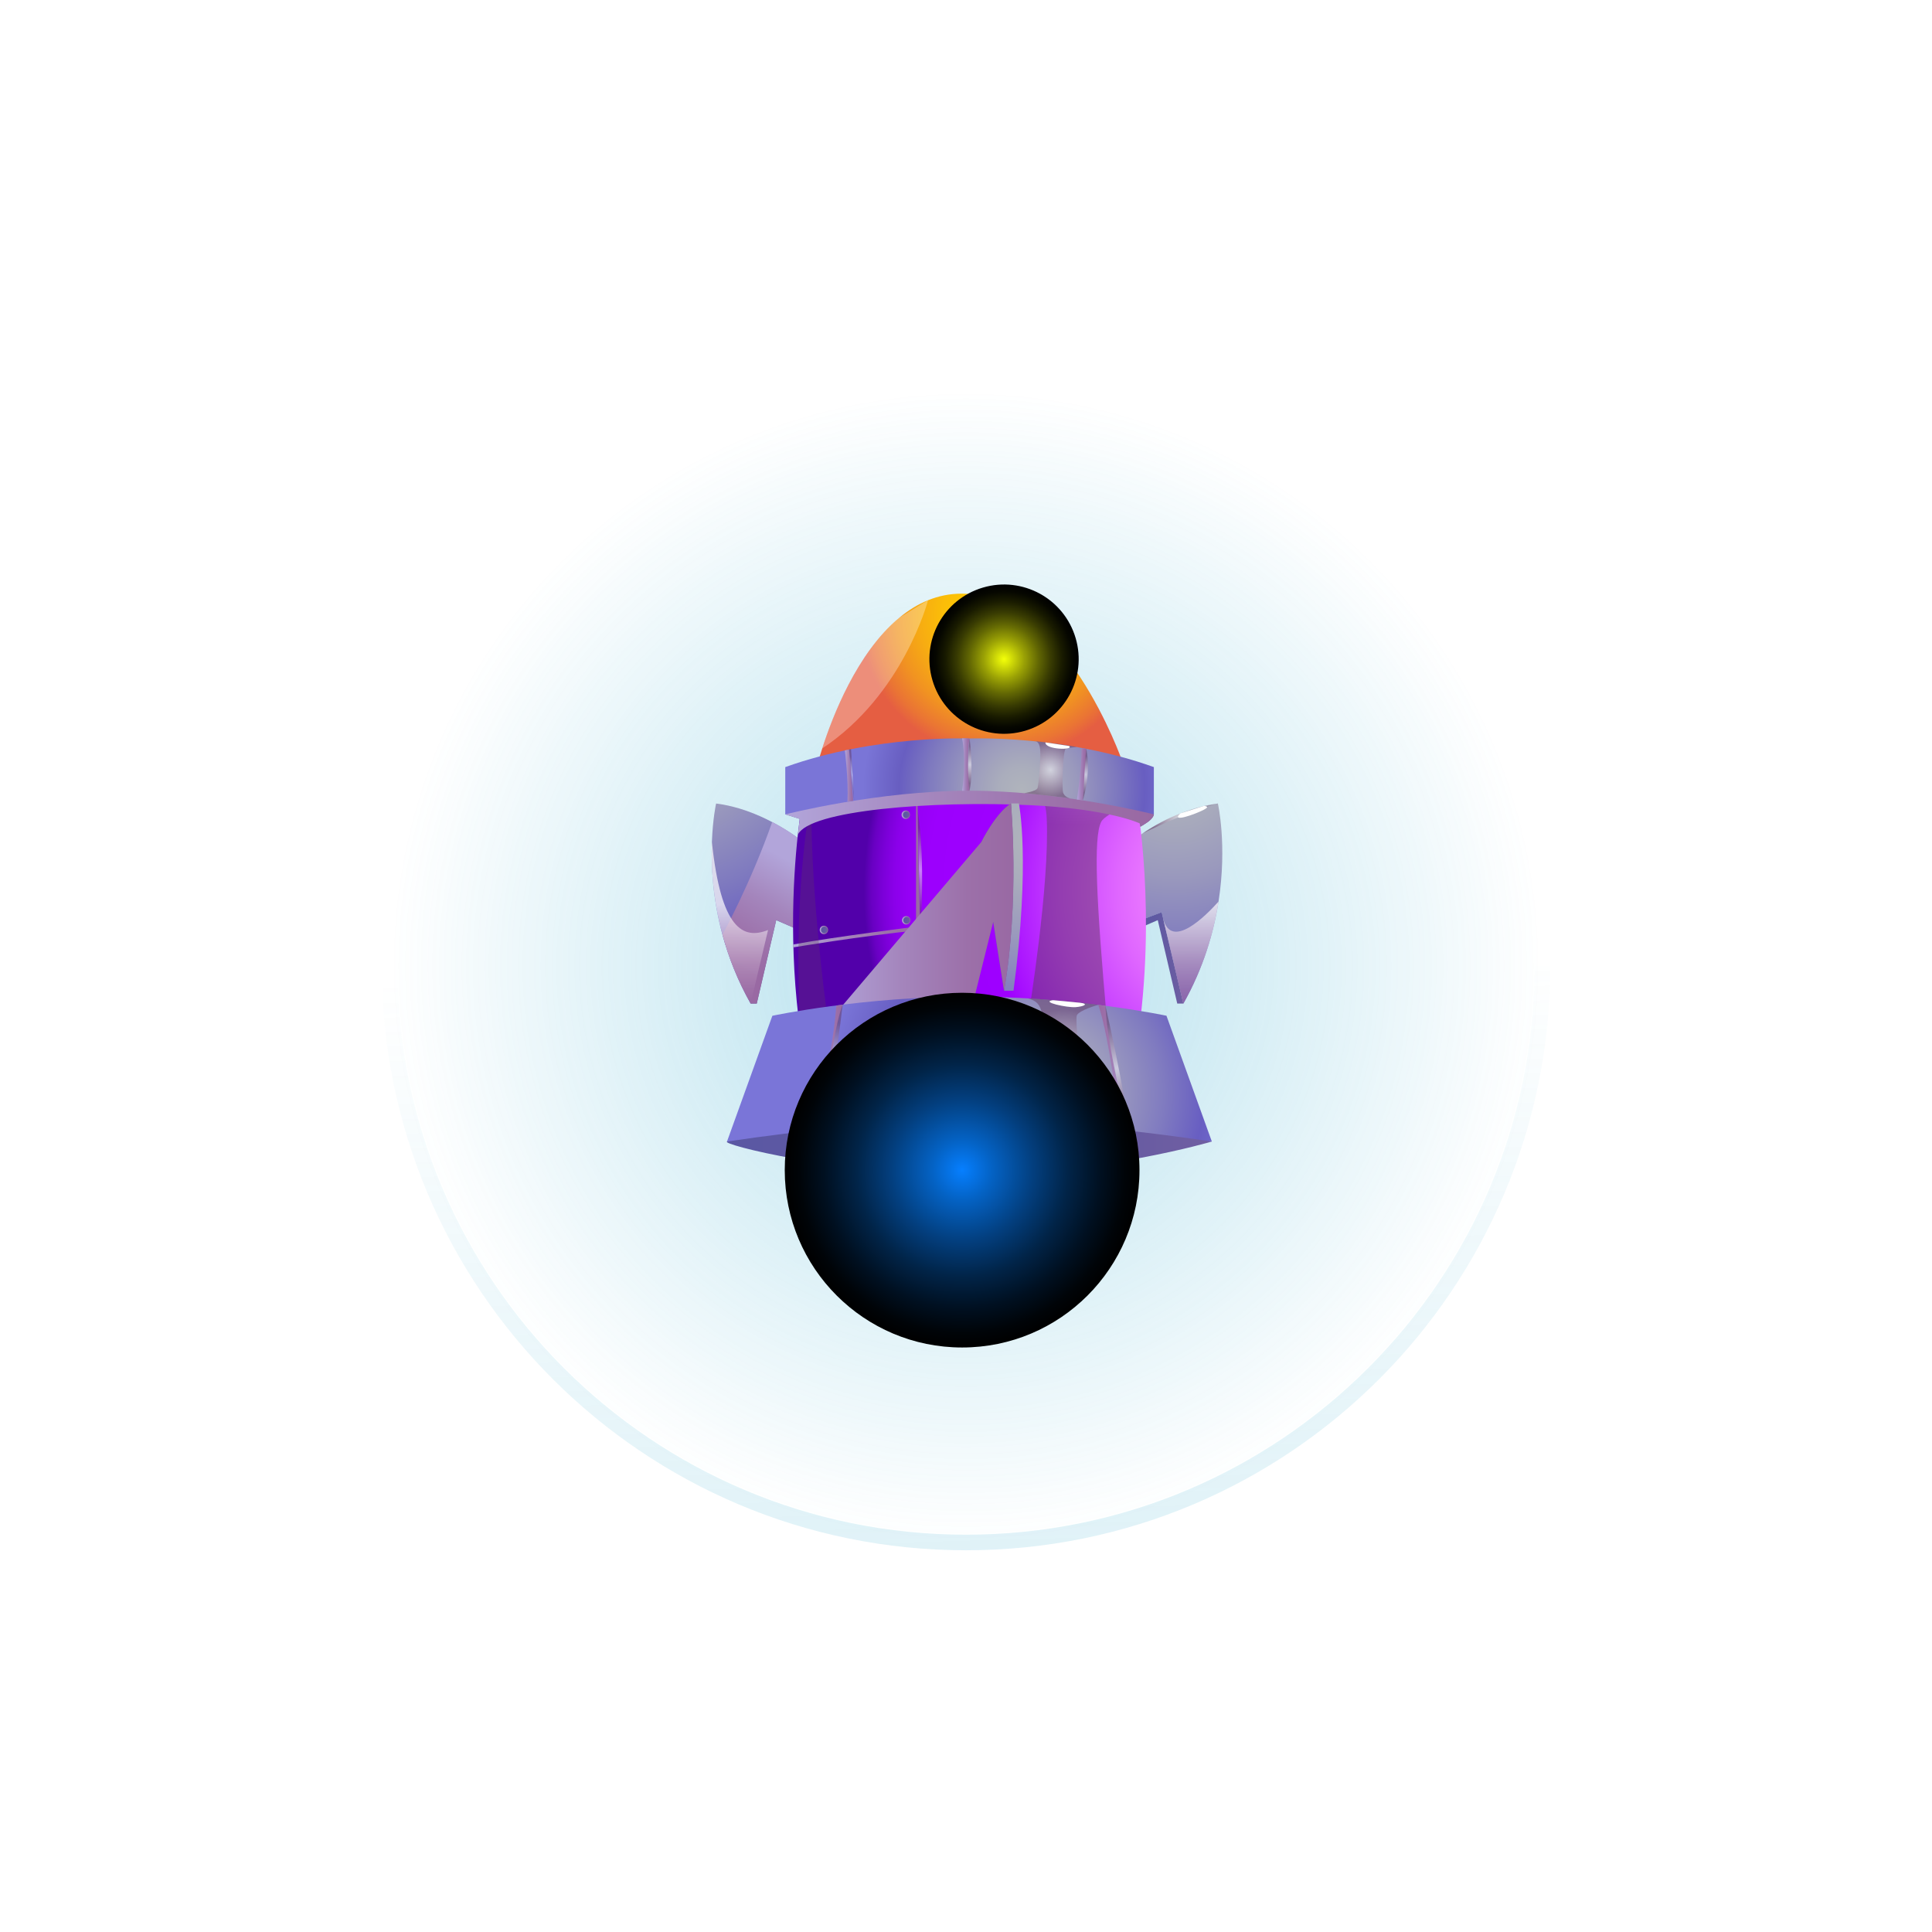 <svg width="220" height="220" viewBox="0 0 124 124" fill="none" xmlns="http://www.w3.org/2000/svg">
<g opacity="0.4" filter="url(#filter0_f_476_16723)">
<circle cx="62" cy="62" r="37" fill="url(#paint0_radial_476_16723)"/>
</g>
<g clip-path="url(#clip0_476_16723)">
<path fill-rule="evenodd" clip-rule="evenodd" d="M78.208 57.863C77.901 59.842 77.243 62.118 75.951 64.414L74.644 58.923C74.644 58.923 74.644 58.923 74.644 58.919L74.559 58.554L72.661 59.269V53.977C72.661 53.977 75.127 51.951 78.166 51.572C78.166 51.572 78.776 54.223 78.208 57.863Z" fill="url(#paint1_radial_476_16723)"/>
<path fill-rule="evenodd" clip-rule="evenodd" d="M75.558 64.409H75.951L74.559 58.549L72.661 59.264V59.77L74.308 59.056L75.558 64.409Z" fill="url(#paint2_linear_476_16723)"/>
<path fill-rule="evenodd" clip-rule="evenodd" d="M51.465 53.972V59.264L49.567 58.549L48.176 64.409C47.324 62.899 46.751 61.399 46.367 59.988C45.738 57.655 45.634 55.558 45.691 54.043C45.748 52.514 45.961 51.572 45.961 51.572C47.338 51.743 48.592 52.254 49.558 52.761C50.722 53.371 51.461 53.977 51.461 53.977L51.465 53.972Z" fill="url(#paint3_radial_476_16723)"/>
<path fill-rule="evenodd" clip-rule="evenodd" d="M51.465 59.264V59.77L49.818 59.056L48.569 64.409H48.176L49.567 58.549L51.465 59.264Z" fill="url(#paint4_linear_476_16723)"/>
<path style="mix-blend-mode:multiply" fill-rule="evenodd" clip-rule="evenodd" d="M51.465 53.972V59.771L49.823 59.056L48.573 64.409H48.18C47.328 62.899 46.756 61.399 46.372 59.988C46.372 59.988 48.18 56.694 49.562 52.756C50.727 53.367 51.465 53.972 51.465 53.972Z" fill="url(#paint5_linear_476_16723)"/>
<path d="M72.031 48.851L52.426 49.23C52.426 49.23 52.54 48.77 52.772 48.041C53.42 46.016 55.001 41.893 57.718 39.649C58.849 38.712 60.179 38.102 61.718 38.102C68.297 38.102 72.027 48.856 72.027 48.856L72.031 48.851Z" fill="url(#paint6_radial_476_16723)"/>
<path fill-rule="evenodd" clip-rule="evenodd" d="M73.21 65.266H51.243C50.594 59.756 51.011 54.966 51.328 52.562C51.465 51.511 51.579 50.919 51.579 50.919L62.224 49.656L66.527 50.167L69.561 50.526L72.874 50.919C72.874 50.919 74.138 57.352 73.21 65.266Z" fill="url(#paint7_radial_476_16723)"/>
<path style="mix-blend-mode:screen" opacity="0.5" fill-rule="evenodd" clip-rule="evenodd" d="M71.047 65.517C70.365 57.863 70.166 53.755 70.673 52.756C70.976 52.16 73.139 51.369 73.139 51.369L65.452 49.684C66.598 50.569 67.114 51.071 67.18 52.529C67.379 56.812 66.02 65.105 66.02 65.105L71.042 65.517H71.047Z" fill="url(#paint8_radial_476_16723)"/>
<path style="mix-blend-mode:screen" opacity="0.5" fill-rule="evenodd" clip-rule="evenodd" d="M58.897 51.994C59.422 55.383 59.067 59.685 59.067 59.685L58.897 51.994Z" fill="url(#paint9_radial_476_16723)"/>
<path style="mix-blend-mode:multiply" fill-rule="evenodd" clip-rule="evenodd" d="M58.792 50.493V59.477C58.792 59.477 53.666 60.111 50.907 60.618V60.807C50.907 60.807 55.148 60.092 59.067 59.69C59.067 59.69 58.854 52.415 58.897 50.413L58.792 50.498V50.493Z" fill="url(#paint10_linear_476_16723)"/>
<path style="mix-blend-mode:screen" opacity="0.3" fill-rule="evenodd" clip-rule="evenodd" d="M53.117 65.266L51.333 65.517C50.902 56.471 52.114 51.033 52.114 51.033C51.891 55.629 52.942 64.423 53.117 65.266Z" fill="url(#paint11_radial_476_16723)"/>
<path fill-rule="evenodd" clip-rule="evenodd" d="M50.4 52.264L51.328 52.557L51.366 52.264C51.366 52.264 55.545 51.123 62.219 51.123C68.893 51.123 73.129 52.557 73.129 52.557L73.191 53.059C73.191 53.059 74.057 52.6 74.057 52.259C74.057 52.259 68.685 50.276 62.219 50.276C55.754 50.276 50.4 52.259 50.4 52.259V52.264Z" fill="url(#paint12_linear_476_16723)"/>
<path style="mix-blend-mode:multiply" fill-rule="evenodd" clip-rule="evenodd" d="M50.4 52.264C50.4 52.264 52.17 50.115 62.229 50.115C72.287 50.115 74.057 52.264 74.057 52.264C74.057 52.264 74.034 52.533 73.612 52.798L73.191 53.063L73.148 52.846C73.148 52.846 71.208 51.913 66.12 51.677C59.891 51.383 51.934 51.998 51.21 53.57L51.328 52.562L50.4 52.268V52.264Z" fill="url(#paint13_linear_476_16723)"/>
<path fill-rule="evenodd" clip-rule="evenodd" d="M62.229 47.398C62.229 47.398 56.222 47.147 50.4 49.234V52.268C50.4 52.268 56.345 50.749 62.229 50.749C68.112 50.749 74.057 52.268 74.057 52.268V49.234C68.24 47.147 62.229 47.398 62.229 47.398Z" fill="url(#paint14_radial_476_16723)"/>
<path fill-rule="evenodd" clip-rule="evenodd" d="M46.666 73.265C46.221 73.436 53.728 75.371 62.224 75.371C70.72 75.371 77.782 73.265 77.782 73.265C77.782 73.265 71.392 71.495 61.192 71.495C50.992 71.495 46.666 73.265 46.666 73.265Z" fill="url(#paint15_linear_476_16723)"/>
<path fill-rule="evenodd" clip-rule="evenodd" d="M65.045 63.586H64.444L64.889 51.568H65.395C65.395 51.568 66.153 55.231 65.05 63.586H65.045Z" fill="url(#paint16_radial_476_16723)"/>
<path fill-rule="evenodd" clip-rule="evenodd" d="M62.986 54.039C62.986 54.039 63.876 52.216 64.884 51.572C64.884 51.572 65.452 57.835 64.439 63.59L63.743 59.165L62.986 59.292V54.043V54.039Z" fill="url(#paint17_linear_476_16723)"/>
<path style="mix-blend-mode:multiply" fill-rule="evenodd" clip-rule="evenodd" d="M64.884 51.572C63.876 52.216 62.986 54.038 62.986 54.038L52.881 65.943L62.229 65.266L63.748 59.16L64.444 63.586C65.457 57.83 64.889 51.568 64.889 51.568L64.884 51.572Z" fill="url(#paint18_linear_476_16723)"/>
<path fill-rule="evenodd" clip-rule="evenodd" d="M74.876 65.195C74.876 65.195 69.121 63.964 62.224 63.964C55.328 63.964 49.572 65.195 49.572 65.195L46.661 73.265C56.97 71.746 62.219 71.935 62.219 71.935C62.219 71.935 67.469 71.746 77.778 73.265L74.867 65.195H74.876Z" fill="url(#paint19_radial_476_16723)"/>
<path fill-rule="evenodd" clip-rule="evenodd" d="M55.839 73.899C55.839 73.899 61.656 72.569 68.491 73.899C68.491 73.899 67.293 75.04 62.229 75.102C57.164 75.163 55.839 73.899 55.839 73.899Z" fill="url(#paint20_radial_476_16723)"/>
<path style="mix-blend-mode:multiply" opacity="0.71" fill-rule="evenodd" clip-rule="evenodd" d="M49.297 59.685L48.176 64.409C45.923 60.41 45.601 56.476 45.691 54.043C46.278 59.638 47.693 60.324 49.297 59.69V59.685Z" fill="url(#paint21_linear_476_16723)"/>
<path style="mix-blend-mode:multiply" opacity="0.71" fill-rule="evenodd" clip-rule="evenodd" d="M78.208 57.863C77.901 59.842 77.243 62.118 75.951 64.414L74.644 58.923C75.16 61.063 77.446 58.715 78.204 57.868L78.208 57.863Z" fill="url(#paint22_linear_476_16723)"/>
<path style="mix-blend-mode:multiply" fill-rule="evenodd" clip-rule="evenodd" d="M61.912 63.969C61.912 63.969 62.376 68.319 61.912 71.93H62.546C62.546 71.93 62.039 65.63 62.229 63.969H61.912Z" fill="url(#paint23_linear_476_16723)"/>
<path style="mix-blend-mode:multiply" fill-rule="evenodd" clip-rule="evenodd" d="M53.681 64.532C53.373 68.328 52.18 72.55 52.18 72.55L52.715 72.494C52.715 72.494 53.368 66.506 54.087 64.485L53.685 64.537L53.681 64.532Z" fill="url(#paint24_linear_476_16723)"/>
<path style="mix-blend-mode:multiply" fill-rule="evenodd" clip-rule="evenodd" d="M70.952 64.556C71.26 68.352 72.453 72.55 72.453 72.55L71.918 72.494C71.918 72.494 71.213 66.52 70.493 64.499L70.952 64.556Z" fill="url(#paint25_linear_476_16723)"/>
<path style="mix-blend-mode:screen" opacity="0.5" fill-rule="evenodd" clip-rule="evenodd" d="M62.229 63.969H62.399C62.399 63.969 62.475 65.796 62.546 68.205C62.617 70.619 62.693 71.93 62.693 71.93H62.546C62.546 71.93 62.314 69.829 62.252 67.339C62.191 64.854 62.229 63.964 62.229 63.964V63.969Z" fill="url(#paint26_radial_476_16723)"/>
<path style="mix-blend-mode:screen" opacity="0.5" fill-rule="evenodd" clip-rule="evenodd" d="M70.952 64.556C70.952 64.556 72.216 70.089 72.453 72.55C72.453 72.55 71.989 70.884 71.473 68.29C70.957 65.697 70.952 64.556 70.952 64.556Z" fill="url(#paint27_radial_476_16723)"/>
<path style="mix-blend-mode:screen" opacity="0.5" fill-rule="evenodd" clip-rule="evenodd" d="M54.083 64.485C54.083 64.485 53.482 69.89 52.71 72.494C52.71 72.494 53.008 70.066 53.368 67.68C53.728 65.294 54.083 64.48 54.083 64.48V64.485Z" fill="url(#paint28_radial_476_16723)"/>
<path style="mix-blend-mode:multiply" fill-rule="evenodd" clip-rule="evenodd" d="M61.751 47.388C61.751 47.388 62.035 48.733 61.751 50.754H62.224C62.224 50.754 62.002 48.633 62.224 47.398L61.751 47.388Z" fill="url(#paint29_linear_476_16723)"/>
<path style="mix-blend-mode:multiply" fill-rule="evenodd" clip-rule="evenodd" d="M54.225 48.16C54.225 48.16 54.466 50.063 54.391 51.459L54.76 51.397L54.495 48.103L54.23 48.16H54.225Z" fill="url(#paint30_linear_476_16723)"/>
<path style="mix-blend-mode:multiply" fill-rule="evenodd" clip-rule="evenodd" d="M69.722 48.056L69.504 51.369L69.121 51.312C69.121 51.312 69.376 49.779 69.423 48.004L69.726 48.06L69.722 48.056Z" fill="url(#paint31_linear_476_16723)"/>
<path style="mix-blend-mode:screen" opacity="0.5" fill-rule="evenodd" clip-rule="evenodd" d="M54.495 48.103L54.622 48.079L54.821 51.388L54.495 48.103Z" fill="url(#paint32_radial_476_16723)"/>
<path style="mix-blend-mode:screen" opacity="0.5" fill-rule="evenodd" clip-rule="evenodd" d="M62.229 47.398C62.229 47.398 62.513 49.343 62.229 50.749C62.229 50.749 62.106 50.091 62.134 49.045C62.158 47.999 62.229 47.398 62.229 47.398Z" fill="url(#paint33_radial_476_16723)"/>
<path style="mix-blend-mode:screen" opacity="0.5" fill-rule="evenodd" clip-rule="evenodd" d="M69.722 48.056C69.722 48.056 69.849 48.595 69.816 49.528C69.783 50.46 69.504 51.364 69.504 51.364C69.504 51.364 69.565 50.427 69.613 49.433C69.66 48.439 69.722 48.056 69.722 48.056Z" fill="url(#paint34_radial_476_16723)"/>
<path style="mix-blend-mode:screen" opacity="0.5" fill-rule="evenodd" clip-rule="evenodd" d="M66.006 64.083C66.759 64.324 66.924 64.617 67.033 66.516C67.137 68.413 67.18 71.154 67.033 71.49C66.886 71.826 65.641 72.001 65.641 72.001C65.641 72.001 68.69 72.096 70.952 72.489C70.952 72.489 70.02 72.205 69.821 71.698C69.627 71.192 68.945 65.498 69.116 65.162C69.286 64.826 70.493 64.49 70.493 64.49C70.493 64.49 69.385 64.343 68.074 64.229C66.763 64.116 66.006 64.073 66.006 64.073V64.083Z" fill="url(#paint35_radial_476_16723)"/>
<path style="mix-blend-mode:screen" opacity="0.5" fill-rule="evenodd" clip-rule="evenodd" d="M66.432 47.573C66.432 47.573 66.716 47.535 66.763 48.136C66.811 48.737 66.654 50.337 66.598 50.564C66.541 50.791 65.736 50.905 65.736 50.905C65.736 50.905 67.544 51.071 68.685 51.246C68.685 51.246 68.311 51.156 68.231 50.858C68.15 50.56 68.216 48.131 68.406 48.056C68.595 47.98 69.116 47.942 69.116 47.942C69.116 47.942 68.453 47.819 67.663 47.715C66.872 47.611 66.432 47.568 66.432 47.568V47.573Z" fill="url(#paint36_radial_476_16723)"/>
<path style="mix-blend-mode:screen" fill-rule="evenodd" clip-rule="evenodd" d="M55.839 73.899C55.839 73.899 56.776 85.539 61.751 85.539C66.725 85.539 68.486 73.899 68.486 73.899C68.486 73.899 61.95 72.337 55.834 73.899H55.839Z" fill="url(#paint37_radial_476_16723)"/>
<g style="mix-blend-mode:screen" opacity="0.3">
<path fill-rule="evenodd" clip-rule="evenodd" d="M59.564 38.523C59.564 38.523 58.002 44.567 52.772 48.037C53.42 46.011 55.001 41.893 57.718 39.645L59.559 38.523H59.564Z" fill="white"/>
</g>
<path fill-rule="evenodd" clip-rule="evenodd" d="M64.013 39.806C64.207 41.178 64.884 42.494 65.736 42.745C66.588 42.996 66.683 42.049 66.399 41.273C66.115 40.497 63.871 38.793 64.013 39.801V39.806Z" fill="white"/>
<path style="mix-blend-mode:screen" d="M65.793 46.902C68.331 46.155 69.783 43.493 69.037 40.955C68.29 38.417 65.628 36.964 63.09 37.711C60.552 38.457 59.1 41.12 59.846 43.658C60.593 46.196 63.255 47.648 65.793 46.902Z" fill="url(#paint38_radial_476_16723)"/>
<path style="mix-blend-mode:screen" opacity="0.5" fill-rule="evenodd" clip-rule="evenodd" d="M78.166 51.572C76.462 51.956 73.338 53.489 73.338 53.489C73.338 53.489 74.625 52.595 75.752 52.216C76.878 51.838 78.166 51.577 78.166 51.577V51.572Z" fill="url(#paint39_radial_476_16723)"/>
<path fill-rule="evenodd" clip-rule="evenodd" d="M75.752 52.212C75.127 52.813 76.656 52.287 77.266 51.97C77.735 51.729 77.266 51.729 77.266 51.729L75.752 52.207V52.212Z" fill="white"/>
<path fill-rule="evenodd" clip-rule="evenodd" d="M67.582 64.196C66.758 64.305 68.486 64.684 69.035 64.641C69.584 64.599 69.916 64.423 69.296 64.357C68.671 64.291 67.582 64.196 67.582 64.196Z" fill="white"/>
<path fill-rule="evenodd" clip-rule="evenodd" d="M67.099 47.649C67.057 48.131 68.992 48.155 68.614 47.88L67.099 47.649Z" fill="white"/>
<path style="mix-blend-mode:screen" d="M61.751 86.485C68.038 86.485 73.134 81.389 73.134 75.102C73.134 68.815 68.038 63.718 61.751 63.718C55.464 63.718 50.367 68.815 50.367 75.102C50.367 81.389 55.464 86.485 61.751 86.485Z" fill="url(#paint40_radial_476_16723)"/>
<path style="mix-blend-mode:multiply" fill-rule="evenodd" clip-rule="evenodd" d="M58.404 52.292C58.404 52.439 58.286 52.562 58.134 52.562C57.983 52.562 57.865 52.443 57.865 52.292C57.865 52.141 57.983 52.022 58.134 52.022C58.286 52.022 58.404 52.141 58.404 52.292Z" fill="url(#paint41_linear_476_16723)"/>
<path fill-rule="evenodd" clip-rule="evenodd" d="M58.38 52.292C58.38 52.41 58.286 52.505 58.167 52.505C58.049 52.505 57.955 52.41 57.955 52.292C57.955 52.174 58.049 52.079 58.167 52.079C58.286 52.079 58.38 52.174 58.38 52.292Z" fill="url(#paint42_linear_476_16723)"/>
<path style="mix-blend-mode:multiply" d="M58.163 59.335C58.312 59.335 58.432 59.214 58.432 59.065C58.432 58.916 58.312 58.795 58.163 58.795C58.014 58.795 57.893 58.916 57.893 59.065C57.893 59.214 58.014 59.335 58.163 59.335Z" fill="url(#paint43_linear_476_16723)"/>
<path d="M58.191 59.278C58.309 59.278 58.404 59.183 58.404 59.065C58.404 58.948 58.309 58.852 58.191 58.852C58.074 58.852 57.978 58.948 57.978 59.065C57.978 59.183 58.074 59.278 58.191 59.278Z" fill="url(#paint44_linear_476_16723)"/>
<path style="mix-blend-mode:multiply" fill-rule="evenodd" clip-rule="evenodd" d="M53.15 59.685C53.15 59.832 53.032 59.955 52.88 59.955C52.729 59.955 52.611 59.837 52.611 59.685C52.611 59.534 52.729 59.416 52.88 59.416C53.032 59.416 53.15 59.534 53.15 59.685Z" fill="url(#paint45_linear_476_16723)"/>
<path d="M52.909 59.898C53.026 59.898 53.122 59.803 53.122 59.685C53.122 59.568 53.026 59.472 52.909 59.472C52.791 59.472 52.696 59.568 52.696 59.685C52.696 59.803 52.791 59.898 52.909 59.898Z" fill="url(#paint46_linear_476_16723)"/>
</g>
<path opacity="0.5" d="M99 62C99 82.434 82.434 99 62 99C41.566 99 25 82.434 25 62" stroke="url(#paint47_linear_476_16723)"/>
<defs>
<filter id="filter0_f_476_16723" x="0" y="0" width="124" height="124" filterUnits="userSpaceOnUse" color-interpolation-filters="sRGB">
<feFlood flood-opacity="0" result="BackgroundImageFix"/>
<feBlend mode="normal" in="SourceGraphic" in2="BackgroundImageFix" result="shape"/>
<feGaussianBlur stdDeviation="12.5" result="effect1_foregroundBlur_476_16723"/>
</filter>
<radialGradient id="paint0_radial_476_16723" cx="0" cy="0" r="1" gradientUnits="userSpaceOnUse" gradientTransform="translate(62 62) rotate(90) scale(37)">
<stop stop-color="#38ACCF"/>
<stop offset="1" stop-color="#38ACCF" stop-opacity="0"/>
</radialGradient>
<radialGradient id="paint1_radial_476_16723" cx="0" cy="0" r="1" gradientUnits="userSpaceOnUse" gradientTransform="translate(75.368 49.386) scale(20.012 20.012)">
<stop stop-color="#B0B4BC"/>
<stop offset="0.14" stop-color="#AAADBC"/>
<stop offset="0.34" stop-color="#9A99BD"/>
<stop offset="0.57" stop-color="#7F7ABF"/>
<stop offset="0.75" stop-color="#685EC1"/>
<stop offset="0.97" stop-color="#7A75D7"/>
</radialGradient>
<linearGradient id="paint2_linear_476_16723" x1="72.661" y1="61.479" x2="75.951" y2="61.479" gradientUnits="userSpaceOnUse">
<stop stop-color="#5B58A3"/>
<stop offset="0.44" stop-color="#5E59A2"/>
<stop offset="0.85" stop-color="#695CA2"/>
<stop offset="0.99" stop-color="#705EA2"/>
</linearGradient>
<radialGradient id="paint3_radial_476_16723" cx="0" cy="0" r="1" gradientUnits="userSpaceOnUse" gradientTransform="translate(42.519 45.93) scale(20.012)">
<stop stop-color="#B0B4BC"/>
<stop offset="0.14" stop-color="#AAADBC"/>
<stop offset="0.34" stop-color="#9A99BD"/>
<stop offset="0.57" stop-color="#7F7ABF"/>
<stop offset="0.75" stop-color="#685EC1"/>
<stop offset="0.97" stop-color="#7A75D7"/>
</radialGradient>
<linearGradient id="paint4_linear_476_16723" x1="48.176" y1="61.479" x2="51.465" y2="61.479" gradientUnits="userSpaceOnUse">
<stop stop-color="#5B58A3"/>
<stop offset="0.44" stop-color="#5E59A2"/>
<stop offset="0.85" stop-color="#695CA2"/>
<stop offset="0.99" stop-color="#705EA2"/>
</linearGradient>
<linearGradient id="paint5_linear_476_16723" x1="50.978" y1="55.425" x2="47.309" y2="62.005" gradientUnits="userSpaceOnUse">
<stop stop-color="#B2A5DA"/>
<stop offset="0.41" stop-color="#A485BC"/>
<stop offset="0.76" stop-color="#9C70A9"/>
<stop offset="1" stop-color="#9969A3"/>
</linearGradient>
<radialGradient id="paint6_radial_476_16723" cx="0" cy="0" r="1" gradientUnits="userSpaceOnUse" gradientTransform="translate(64.345 39.488) scale(9.206)">
<stop stop-color="#FFCC00"/>
<stop offset="0.22" stop-color="#FEC802"/>
<stop offset="0.41" stop-color="#FBBE08"/>
<stop offset="0.58" stop-color="#F7AC12"/>
<stop offset="0.75" stop-color="#F19321"/>
<stop offset="0.91" stop-color="#EA7434"/>
<stop offset="1" stop-color="#E55E42"/>
</radialGradient>
<radialGradient id="paint7_radial_476_16723" cx="0" cy="0" r="1" gradientUnits="userSpaceOnUse" gradientTransform="translate(80.111 57.139) scale(24.684 24.684)">
<stop stop-color="#FF99FF"/>
<stop offset="0.09" stop-color="#FB93FF"/>
<stop offset="0.21" stop-color="#F082FF"/>
<stop offset="0.34" stop-color="#DF66FF"/>
<stop offset="0.49" stop-color="#C63FFF"/>
<stop offset="0.64" stop-color="#A70FFF"/>
<stop offset="0.68" stop-color="#9E00FF"/>
<stop offset="0.83" stop-color="#9C00FD"/>
<stop offset="0.88" stop-color="#9600F6"/>
<stop offset="0.92" stop-color="#8B00EA"/>
<stop offset="0.95" stop-color="#7C00D9"/>
<stop offset="0.98" stop-color="#6900C3"/>
<stop offset="1" stop-color="#5200AA"/>
</radialGradient>
<radialGradient id="paint8_radial_476_16723" cx="0" cy="0" r="1" gradientUnits="userSpaceOnUse" gradientTransform="translate(68.87 36.757) scale(16.245)">
<stop stop-color="white"/>
<stop offset="1" stop-color="#623964"/>
</radialGradient>
<radialGradient id="paint9_radial_476_16723" cx="0" cy="0" r="1" gradientUnits="userSpaceOnUse" gradientTransform="translate(59.039 55.842) scale(2.722 2.722)">
<stop stop-color="white"/>
<stop offset="1" stop-color="#623964"/>
</radialGradient>
<linearGradient id="paint10_linear_476_16723" x1="50.902" y1="55.605" x2="59.062" y2="55.605" gradientUnits="userSpaceOnUse">
<stop stop-color="#B2A5DA"/>
<stop offset="0.41" stop-color="#A485BC"/>
<stop offset="0.76" stop-color="#9C70A9"/>
<stop offset="1" stop-color="#9969A3"/>
</linearGradient>
<radialGradient id="paint11_radial_476_16723" cx="0" cy="0" r="1" gradientUnits="userSpaceOnUse" gradientTransform="translate(46.055 57.357) scale(4.108)">
<stop stop-color="white"/>
<stop offset="1" stop-color="#623964"/>
</radialGradient>
<linearGradient id="paint12_linear_476_16723" x1="50.4" y1="51.677" x2="74.052" y2="51.677" gradientUnits="userSpaceOnUse">
<stop stop-color="#5B58A2"/>
<stop offset="0.44" stop-color="#5E59A1"/>
<stop offset="0.85" stop-color="#695CA1"/>
<stop offset="0.99" stop-color="#705EA1"/>
</linearGradient>
<linearGradient id="paint13_linear_476_16723" x1="50.4" y1="51.842" x2="74.052" y2="51.842" gradientUnits="userSpaceOnUse">
<stop stop-color="#B2A5DA"/>
<stop offset="0.41" stop-color="#A485BC"/>
<stop offset="0.76" stop-color="#9C70A9"/>
<stop offset="1" stop-color="#9969A3"/>
</linearGradient>
<radialGradient id="paint14_radial_476_16723" cx="0" cy="0" r="1" gradientUnits="userSpaceOnUse" gradientTransform="translate(65.589 50.668) scale(10.532)">
<stop stop-color="#B0B4BC"/>
<stop offset="0.14" stop-color="#AAADBC"/>
<stop offset="0.34" stop-color="#9A99BD"/>
<stop offset="0.57" stop-color="#7F7ABF"/>
<stop offset="0.75" stop-color="#685EC1"/>
<stop offset="0.97" stop-color="#7A75D7"/>
</radialGradient>
<linearGradient id="paint15_linear_476_16723" x1="46.647" y1="73.436" x2="77.787" y2="73.436" gradientUnits="userSpaceOnUse">
<stop stop-color="#5B58A3"/>
<stop offset="0.44" stop-color="#5E59A2"/>
<stop offset="0.85" stop-color="#695CA2"/>
<stop offset="0.99" stop-color="#705EA2"/>
</linearGradient>
<radialGradient id="paint16_radial_476_16723" cx="0" cy="0" r="1" gradientUnits="userSpaceOnUse" gradientTransform="translate(66.205 53.892) scale(18.37 18.37)">
<stop stop-color="#B0B4BC"/>
<stop offset="0.14" stop-color="#AAADBC"/>
<stop offset="0.34" stop-color="#9A99BD"/>
<stop offset="0.57" stop-color="#7F7ABF"/>
<stop offset="0.75" stop-color="#685EC1"/>
<stop offset="0.97" stop-color="#7A75D7"/>
</radialGradient>
<linearGradient id="paint17_linear_476_16723" x1="62.986" y1="57.579" x2="65.045" y2="57.579" gradientUnits="userSpaceOnUse">
<stop stop-color="#5B58A2"/>
<stop offset="0.44" stop-color="#5E59A1"/>
<stop offset="0.85" stop-color="#695CA1"/>
<stop offset="0.99" stop-color="#705EA1"/>
</linearGradient>
<linearGradient id="paint18_linear_476_16723" x1="52.881" y1="58.758" x2="65.045" y2="58.758" gradientUnits="userSpaceOnUse">
<stop stop-color="#B2A5DA"/>
<stop offset="0.41" stop-color="#A485BC"/>
<stop offset="0.76" stop-color="#9C70A9"/>
<stop offset="1" stop-color="#9969A3"/>
</linearGradient>
<radialGradient id="paint19_radial_476_16723" cx="0" cy="0" r="1" gradientUnits="userSpaceOnUse" gradientTransform="translate(66.65 70.217) scale(14.115 14.115)">
<stop stop-color="#B1B5BD"/>
<stop offset="0.14" stop-color="#ABAEBD"/>
<stop offset="0.34" stop-color="#9B9ABE"/>
<stop offset="0.57" stop-color="#807BC0"/>
<stop offset="0.75" stop-color="#685EC2"/>
<stop offset="0.97" stop-color="#7A75D8"/>
</radialGradient>
<radialGradient id="paint20_radial_476_16723" cx="0" cy="0" r="1" gradientUnits="userSpaceOnUse" gradientTransform="translate(61.751 73) scale(9.211 9.211)">
<stop stop-color="#60DAFF"/>
<stop offset="0.18" stop-color="#56D3FF"/>
<stop offset="0.48" stop-color="#3CC2FF"/>
<stop offset="0.86" stop-color="#11A7FF"/>
<stop offset="1" stop-color="#009CFF"/>
</radialGradient>
<linearGradient id="paint21_linear_476_16723" x1="47.485" y1="64.281" x2="47.485" y2="58.052" gradientUnits="userSpaceOnUse">
<stop stop-color="#9969A3"/>
<stop offset="0.13" stop-color="#A174AA"/>
<stop offset="0.38" stop-color="#B694BD"/>
<stop offset="0.69" stop-color="#D9C7DD"/>
<stop offset="1" stop-color="white"/>
</linearGradient>
<linearGradient id="paint22_linear_476_16723" x1="76.429" y1="64.281" x2="76.429" y2="58.052" gradientUnits="userSpaceOnUse">
<stop stop-color="#9969A3"/>
<stop offset="0.13" stop-color="#A174AA"/>
<stop offset="0.38" stop-color="#B694BD"/>
<stop offset="0.69" stop-color="#D9C7DD"/>
<stop offset="1" stop-color="white"/>
</linearGradient>
<linearGradient id="paint23_linear_476_16723" x1="61.912" y1="67.95" x2="62.541" y2="67.95" gradientUnits="userSpaceOnUse">
<stop stop-color="#B2A5DA"/>
<stop offset="0.41" stop-color="#A485BC"/>
<stop offset="0.76" stop-color="#9C70A9"/>
<stop offset="1" stop-color="#9969A3"/>
</linearGradient>
<linearGradient id="paint24_linear_476_16723" x1="52.175" y1="68.518" x2="54.083" y2="68.518" gradientUnits="userSpaceOnUse">
<stop stop-color="#B2A5DA"/>
<stop offset="0.41" stop-color="#A485BC"/>
<stop offset="0.76" stop-color="#9C70A9"/>
<stop offset="1" stop-color="#9969A3"/>
</linearGradient>
<linearGradient id="paint25_linear_476_16723" x1="72.448" y1="68.527" x2="70.493" y2="68.527" gradientUnits="userSpaceOnUse">
<stop stop-color="#B2A5DA"/>
<stop offset="0.41" stop-color="#A485BC"/>
<stop offset="0.76" stop-color="#9C70A9"/>
<stop offset="1" stop-color="#9969A3"/>
</linearGradient>
<radialGradient id="paint26_radial_476_16723" cx="0" cy="0" r="1" gradientUnits="userSpaceOnUse" gradientTransform="translate(62.451 67.95) scale(2.821)">
<stop stop-color="white"/>
<stop offset="1" stop-color="#623964"/>
</radialGradient>
<radialGradient id="paint27_radial_476_16723" cx="0" cy="0" r="1" gradientUnits="userSpaceOnUse" gradientTransform="translate(71.7 68.555) scale(2.878)">
<stop stop-color="white"/>
<stop offset="1" stop-color="#623964"/>
</radialGradient>
<radialGradient id="paint28_radial_476_16723" cx="0" cy="0" r="1" gradientUnits="userSpaceOnUse" gradientTransform="translate(53.397 68.489) scale(2.873)">
<stop stop-color="white"/>
<stop offset="1" stop-color="#623964"/>
</radialGradient>
<linearGradient id="paint29_linear_476_16723" x1="61.751" y1="49.069" x2="62.229" y2="49.069" gradientUnits="userSpaceOnUse">
<stop stop-color="#B2A5DA"/>
<stop offset="0.41" stop-color="#A485BC"/>
<stop offset="0.76" stop-color="#9C70A9"/>
<stop offset="1" stop-color="#9969A3"/>
</linearGradient>
<linearGradient id="paint30_linear_476_16723" x1="54.225" y1="49.783" x2="54.76" y2="49.783" gradientUnits="userSpaceOnUse">
<stop stop-color="#B2A5DA"/>
<stop offset="0.41" stop-color="#A485BC"/>
<stop offset="0.76" stop-color="#9C70A9"/>
<stop offset="1" stop-color="#9969A3"/>
</linearGradient>
<linearGradient id="paint31_linear_476_16723" x1="69.116" y1="49.684" x2="69.722" y2="49.684" gradientUnits="userSpaceOnUse">
<stop stop-color="#B2A5DA"/>
<stop offset="0.41" stop-color="#A485BC"/>
<stop offset="0.76" stop-color="#9C70A9"/>
<stop offset="1" stop-color="#9969A3"/>
</linearGradient>
<radialGradient id="paint32_radial_476_16723" cx="0" cy="0" r="1" gradientUnits="userSpaceOnUse" gradientTransform="translate(54.66 49.736) scale(1.174 1.174)">
<stop stop-color="white"/>
<stop offset="1" stop-color="#623964"/>
</radialGradient>
<radialGradient id="paint33_radial_476_16723" cx="0" cy="0" r="1" gradientUnits="userSpaceOnUse" gradientTransform="translate(62.238 49.073) scale(1.188 1.188)">
<stop stop-color="white"/>
<stop offset="1" stop-color="#623964"/>
</radialGradient>
<radialGradient id="paint34_radial_476_16723" cx="0" cy="0" r="1" gradientUnits="userSpaceOnUse" gradientTransform="translate(69.66 49.712) scale(1.179)">
<stop stop-color="white"/>
<stop offset="1" stop-color="#623964"/>
</radialGradient>
<radialGradient id="paint35_radial_476_16723" cx="0" cy="0" r="1" gradientUnits="userSpaceOnUse" gradientTransform="translate(68.297 68.29) scale(3.517)">
<stop stop-color="white"/>
<stop offset="1" stop-color="#623964"/>
</radialGradient>
<radialGradient id="paint36_radial_476_16723" cx="0" cy="0" r="1" gradientUnits="userSpaceOnUse" gradientTransform="translate(67.426 49.409) scale(1.766)">
<stop stop-color="white"/>
<stop offset="1" stop-color="#623964"/>
</radialGradient>
<radialGradient id="paint37_radial_476_16723" cx="0" cy="0" r="1" gradientUnits="userSpaceOnUse" gradientTransform="translate(62.039 65.616) scale(23.255 23.255)">
<stop stop-color="#067FFF"/>
<stop offset="0.17" stop-color="#0462C4"/>
<stop offset="0.4" stop-color="#033F7F"/>
<stop offset="0.6" stop-color="#012448"/>
<stop offset="0.78" stop-color="#001021"/>
<stop offset="0.92" stop-color="#000408"/>
<stop offset="1"/>
</radialGradient>
<radialGradient id="paint38_radial_476_16723" cx="0" cy="0" r="1" gradientUnits="userSpaceOnUse" gradientTransform="translate(64.442 42.311) rotate(3.63) scale(4.79)">
<stop stop-color="#F3FF09"/>
<stop offset="0.07" stop-color="#DDE808"/>
<stop offset="0.27" stop-color="#9BA205"/>
<stop offset="0.46" stop-color="#636803"/>
<stop offset="0.63" stop-color="#383B02"/>
<stop offset="0.78" stop-color="#191B00"/>
<stop offset="0.91" stop-color="#060700"/>
<stop offset="1"/>
</radialGradient>
<radialGradient id="paint39_radial_476_16723" cx="0" cy="0" r="1" gradientUnits="userSpaceOnUse" gradientTransform="translate(75.752 52.529) scale(1.837)">
<stop stop-color="white"/>
<stop offset="1" stop-color="#623964"/>
</radialGradient>
<radialGradient id="paint40_radial_476_16723" cx="0" cy="0" r="1" gradientUnits="userSpaceOnUse" gradientTransform="translate(61.751 75.102) scale(11.384)">
<stop stop-color="#067FFF"/>
<stop offset="0.17" stop-color="#0462C4"/>
<stop offset="0.4" stop-color="#033F7F"/>
<stop offset="0.6" stop-color="#012448"/>
<stop offset="0.78" stop-color="#001021"/>
<stop offset="0.92" stop-color="#000408"/>
<stop offset="1"/>
</radialGradient>
<linearGradient id="paint41_linear_476_16723" x1="57.869" y1="52.292" x2="58.404" y2="52.292" gradientUnits="userSpaceOnUse">
<stop stop-color="#B2A5DA"/>
<stop offset="0.41" stop-color="#A485BC"/>
<stop offset="0.76" stop-color="#9C70A9"/>
<stop offset="1" stop-color="#9969A3"/>
</linearGradient>
<linearGradient id="paint42_linear_476_16723" x1="57.95" y1="52.292" x2="58.38" y2="52.292" gradientUnits="userSpaceOnUse">
<stop stop-color="#5B58A2"/>
<stop offset="0.44" stop-color="#5E59A1"/>
<stop offset="0.85" stop-color="#695CA1"/>
<stop offset="0.99" stop-color="#705EA1"/>
</linearGradient>
<linearGradient id="paint43_linear_476_16723" x1="57.893" y1="59.065" x2="58.432" y2="59.065" gradientUnits="userSpaceOnUse">
<stop stop-color="#B2A5DA"/>
<stop offset="0.41" stop-color="#A485BC"/>
<stop offset="0.76" stop-color="#9C70A9"/>
<stop offset="1" stop-color="#9969A3"/>
</linearGradient>
<linearGradient id="paint44_linear_476_16723" x1="57.978" y1="59.065" x2="58.404" y2="59.065" gradientUnits="userSpaceOnUse">
<stop stop-color="#5B58A2"/>
<stop offset="0.44" stop-color="#5E59A1"/>
<stop offset="0.85" stop-color="#695CA1"/>
<stop offset="0.99" stop-color="#705EA1"/>
</linearGradient>
<linearGradient id="paint45_linear_476_16723" x1="52.611" y1="59.685" x2="53.15" y2="59.685" gradientUnits="userSpaceOnUse">
<stop stop-color="#B2A5DA"/>
<stop offset="0.41" stop-color="#A485BC"/>
<stop offset="0.76" stop-color="#9C70A9"/>
<stop offset="1" stop-color="#9969A3"/>
</linearGradient>
<linearGradient id="paint46_linear_476_16723" x1="52.696" y1="59.685" x2="53.122" y2="59.685" gradientUnits="userSpaceOnUse">
<stop stop-color="#5B58A2"/>
<stop offset="0.44" stop-color="#5E59A1"/>
<stop offset="0.85" stop-color="#695CA1"/>
<stop offset="0.99" stop-color="#705EA1"/>
</linearGradient>
<linearGradient id="paint47_linear_476_16723" x1="60.096" y1="62" x2="62" y2="131.103" gradientUnits="userSpaceOnUse">
<stop stop-color="#38ACCF" stop-opacity="0"/>
<stop offset="1" stop-color="#38ACCF" stop-opacity="0.58"/>
</linearGradient>
<clipPath id="clip0_476_16723">
<rect width="32.773" height="48.971" fill="white" transform="translate(45.676 37.515)"/>
</clipPath>
</defs>
</svg>
